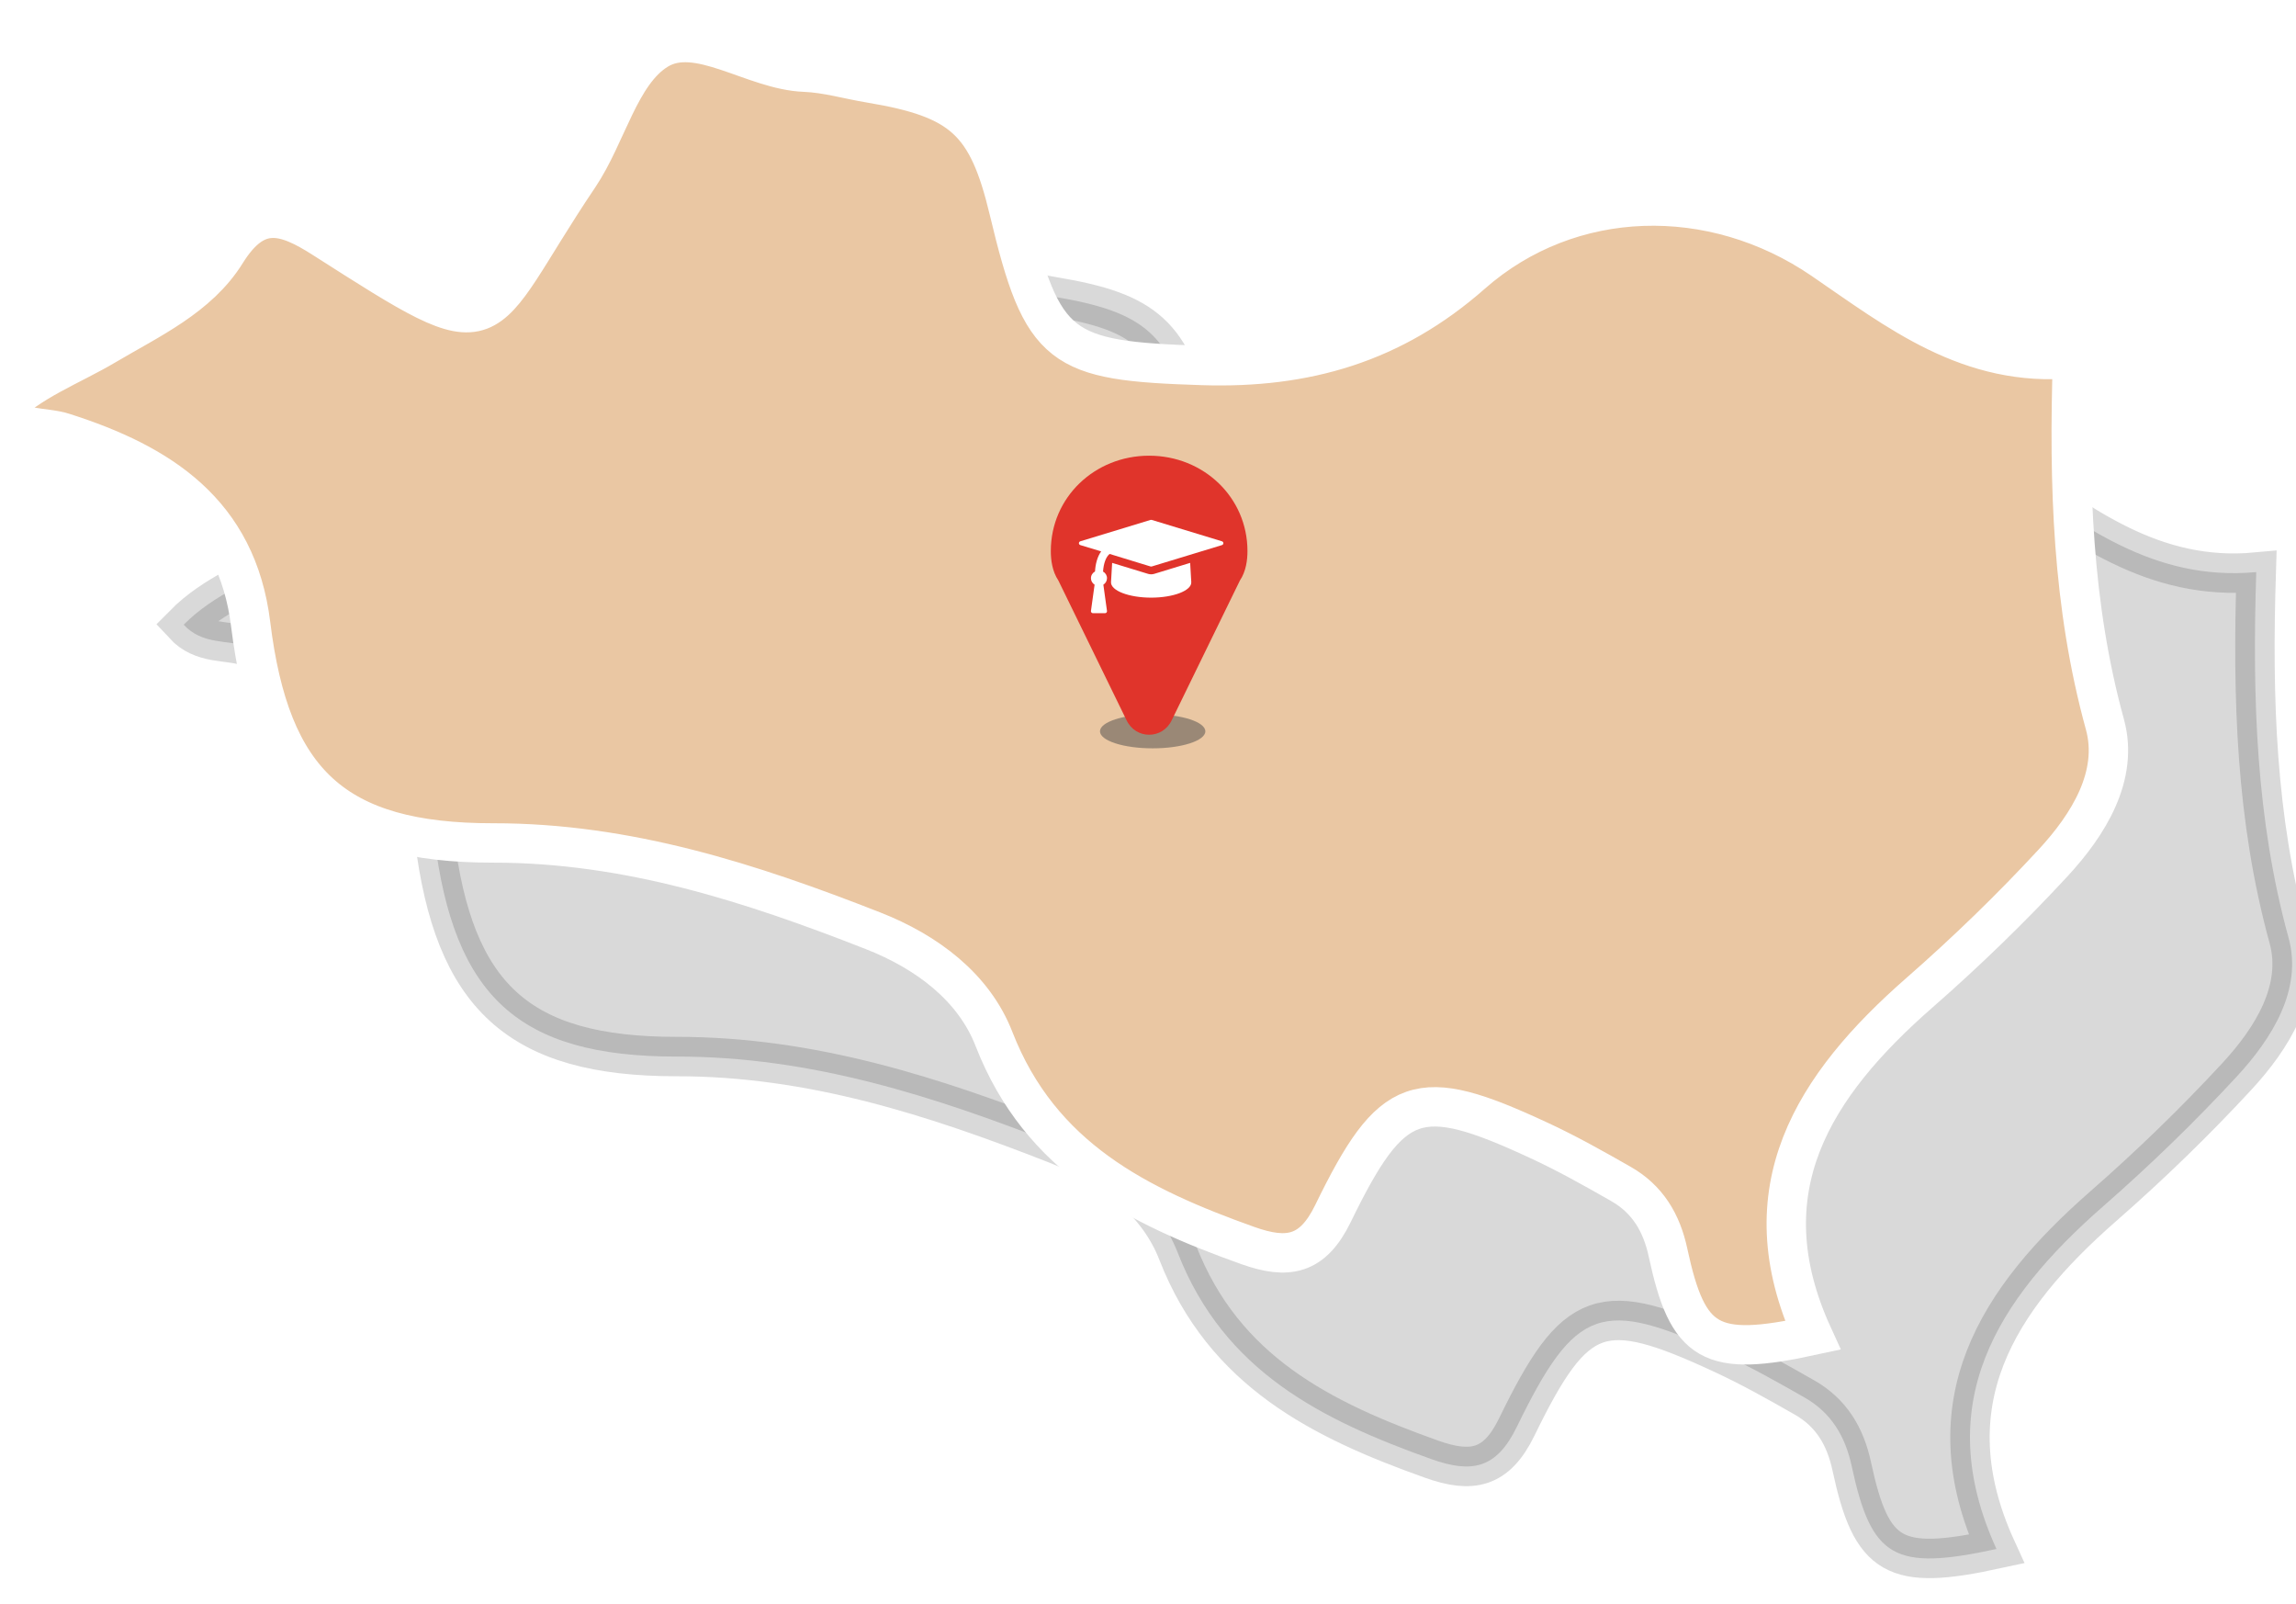 <?xml version="1.0" encoding="UTF-8"?>
<svg width="378px" height="264px" viewBox="0 0 378 264" version="1.1" xmlns="http://www.w3.org/2000/svg" xmlns:xlink="http://www.w3.org/1999/xlink">
    <!-- Generator: Sketch 51.2 (57519) - http://www.bohemiancoding.com/sketch -->
    <title>modal-maps</title>
    <desc>Created with Sketch.</desc>
    <defs>
        <filter x="-31.5%" y="-97.6%" width="163.0%" height="295.2%" filterUnits="objectBoundingBox" id="filter-1">
            <feGaussianBlur stdDeviation="1.822" in="SourceGraphic"></feGaussianBlur>
        </filter>
    </defs>
    <g id="modal-maps" stroke="none" stroke-width="1" fill="none" fill-rule="evenodd">
        <g id="inner-map-378x264">
            <g id="512" transform="translate(0, 7)">
                <path d="M30.243,95.817 C35.207,90.781 41.787,88.444 47.634,84.983 C54.862,80.702 62.915,77.048 67.438,69.785 C72.337,61.895 77.048,63.27 83.53,67.422 C113.593,86.623 108.09,83.104 125.519,57.233 C130.165,50.344 132.255,40.169 138.517,36.353 C145.109,32.331 154.259,39.717 162.707,40.034 C166.341,40.176 169.916,41.247 173.537,41.841 C188.727,44.372 192.854,48.149 196.352,62.786 C201.861,85.874 204.703,87.559 228.199,88.308 C245.2,88.85 259.573,84.679 272.537,73.258 C288.682,59.035 312.223,58.512 330.321,70.889 C342.656,79.327 354.453,88.728 371.453,87.159 C370.798,108 371.402,127.821 376.787,147.39 C379.097,155.816 374.088,163.867 368.267,170.162 C361.344,177.645 353.966,184.792 346.283,191.513 C328.763,206.834 317.758,224.027 328.685,247.942 C311.814,251.609 308.109,249.446 304.858,234.332 C303.801,229.38 301.471,225.506 297.098,223.014 C292.666,220.483 288.201,217.971 283.575,215.834 C263.667,206.589 259.41,207.945 249.697,227.888 C246.348,234.764 242.26,235.507 235.642,233.144 C217.622,226.713 201.517,218.746 193.892,199.17 C190.577,190.641 182.881,184.837 173.946,181.338 C153.817,173.448 133.559,166.876 111.419,166.895 C85.288,166.914 74.718,156.952 71.513,130.901 C69.248,112.474 56.634,104.455 40.742,99.374 C37.342,98.289 33.306,99.135 30.243,95.817 Z" id="Shape" stroke="#000000" stroke-width="6.485" fill="#000000" fill-rule="nonzero" opacity="0.15"></path>
                <path d="M0,60.659 C4.964,55.623 11.544,53.286 17.39,49.825 C24.619,45.545 32.671,41.891 37.194,34.627 C42.093,26.737 46.804,28.113 53.286,32.264 C83.349,51.465 77.847,47.947 95.276,22.076 C99.922,15.187 102.011,5.012 108.273,1.196 C114.866,-2.826 124.015,4.56 132.464,4.876 C136.097,5.018 139.673,6.09 143.293,6.684 C158.484,9.215 162.611,12.992 166.108,27.628 C171.617,50.716 174.459,52.402 197.956,53.151 C214.956,53.693 229.329,49.522 242.294,38.101 C258.438,23.877 281.98,23.354 300.077,35.731 C312.412,44.17 324.209,53.57 341.21,52.001 C340.555,72.842 341.158,92.664 346.544,112.233 C348.854,120.658 343.844,128.709 338.024,135.004 C331.1,142.487 323.723,149.635 316.04,156.356 C298.52,171.677 287.515,188.87 298.442,212.784 C281.571,216.452 277.866,214.289 274.615,199.174 C273.557,194.222 271.228,190.348 266.854,187.856 C262.422,185.325 257.958,182.814 253.331,180.677 C233.424,171.431 229.167,172.787 219.453,192.731 C216.105,199.607 212.017,200.349 205.398,197.986 C187.379,191.556 171.273,183.589 163.649,164.013 C160.333,155.484 152.637,149.68 143.702,146.18 C123.574,138.291 103.316,131.718 81.176,131.738 C55.045,131.757 44.475,121.795 41.269,95.743 C39.005,77.317 26.39,69.298 10.499,64.217 C7.099,63.132 3.063,63.978 0,60.659 Z" id="Shape" stroke="#FFFFFF" stroke-width="6.485" fill="#EAC7A3"></path>
            </g>
        </g>
        <g id="ic-section-info" transform="translate(173, 75)">
            <ellipse id="shadow" fill-opacity="0.5" fill="#4A4A4A" fill-rule="nonzero" style="mix-blend-mode: multiply;" filter="url(#filter-1)" cx="16.766" cy="45.365" rx="8.672" ry="2.8"></ellipse>
            <path d="M32.375,15.711 C32.375,17.132 32.154,19.016 31.13,20.546 L19.923,43.508 C19.16,45.118 17.705,45.925 16.188,45.925 C14.67,45.925 13.216,45.118 12.452,43.508 L1.245,20.546 C0.221,19.016 0,17.132 0,15.711 C0,6.847 7.24,0 16.188,0 C25.135,0 32.375,6.847 32.375,15.711 Z" id="ic-map-marker" fill="#E0342B" fill-rule="evenodd"></path>
            <path d="M22.939,17.642 L23.125,20.802 C23.208,22.213 20.162,23.363 16.518,23.363 C12.874,23.363 9.828,22.213 9.911,20.802 L10.097,17.642 L16.023,19.452 C16.188,19.502 16.353,19.522 16.518,19.522 C16.683,19.522 16.848,19.502 17.014,19.452 L22.939,17.642 Z M28.411,14.402 C28.411,14.542 28.318,14.662 28.184,14.712 L16.621,18.232 C16.58,18.242 16.549,18.242 16.518,18.242 C16.487,18.242 16.456,18.242 16.415,18.232 L9.684,16.172 C9.095,16.622 8.682,17.722 8.6,19.072 C8.992,19.292 9.25,19.692 9.25,20.162 C9.25,20.612 9.013,21.002 8.651,21.232 L9.25,25.563 C9.26,25.653 9.229,25.743 9.168,25.813 C9.106,25.883 9.013,25.923 8.92,25.923 L6.938,25.923 C6.845,25.923 6.752,25.883 6.69,25.813 C6.628,25.743 6.597,25.653 6.607,25.563 L7.206,21.232 C6.845,21.002 6.607,20.612 6.607,20.162 C6.607,19.682 6.886,19.272 7.278,19.052 C7.34,17.882 7.65,16.622 8.29,15.752 L4.852,14.712 C4.718,14.662 4.625,14.542 4.625,14.402 C4.625,14.262 4.718,14.142 4.852,14.092 L16.415,10.571 C16.456,10.561 16.487,10.561 16.518,10.561 C16.549,10.561 16.58,10.561 16.621,10.571 L28.184,14.092 C28.318,14.142 28.411,14.262 28.411,14.402 Z" id="ic-cap" fill="#FFFFFF" fill-rule="evenodd"></path>
        </g>
    </g>
</svg>